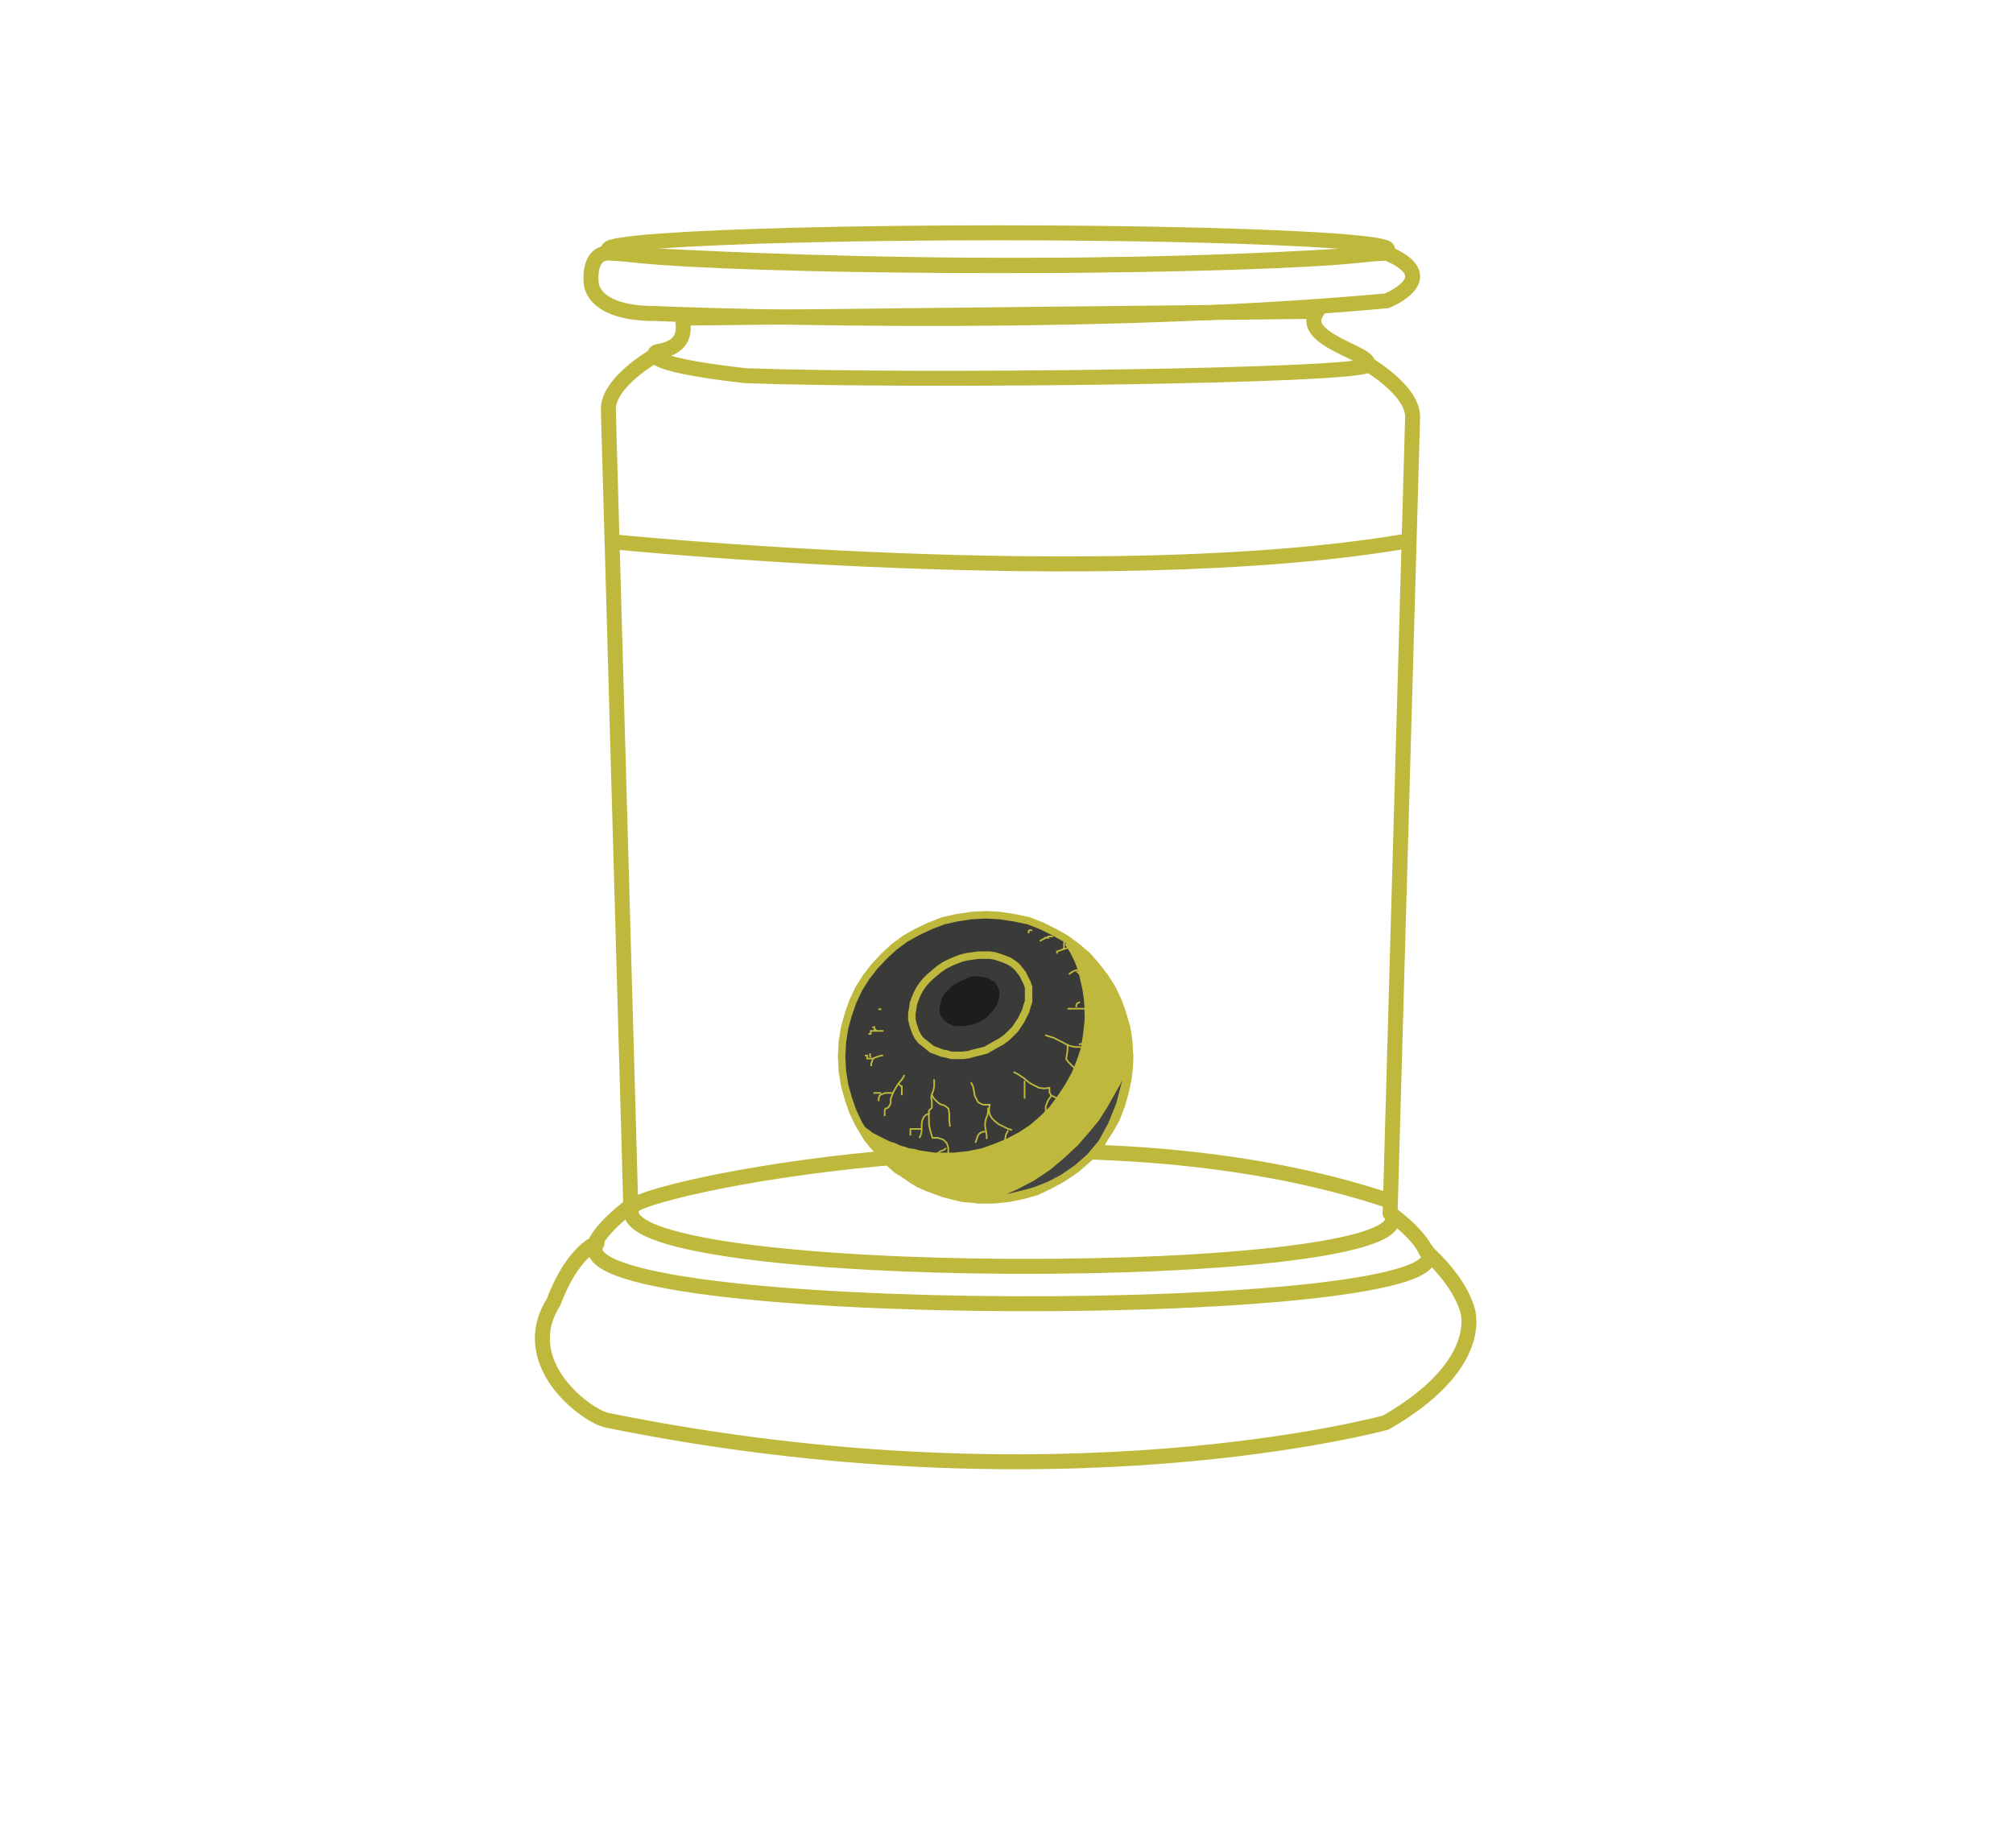 <svg id="Layer_1" data-name="Layer 1" xmlns="http://www.w3.org/2000/svg" viewBox="0 0 195 179"><g id="Layer_2" data-name="Layer 2"><ellipse cx="96.67" cy="24.14" rx="37.74" ry="1.59" style="fill:none;stroke:#beb93c;stroke-miterlimit:10;stroke-width:1.449px"/><path d="M134.33,24.51c5.65,2.39,0,4.63,0,4.63-31.65,2.9-70.84,1.23-70.84,1.23-6.45,0-6.23-3.11-6.23-3.11s-.29-2.75,1.67-2.75C59,24.51,97.46,27.19,134.33,24.51Z" style="fill:none;stroke:#beb93c;stroke-miterlimit:10;stroke-width:1.449px"/><path d="M127.6,30.16c-2,2.75,5.65,4.13,4.85,5.21S89,37,72.18,36.39c-10.94-1.24-8.55-2.32-8.55-2.32,3.48-.51,2.32-3,2.54-3.26Z" style="fill:none;stroke:#beb93c;stroke-linecap:round;stroke-linejoin:round;stroke-width:1.449px"/><path d="M63.34,34.5S58.93,37,58.93,39.65l2.17,77.14s-2.75,2-3.48,3.7c0,0-2.24.94-4,5.65-3.7,5.86,3.11,11,5.21,11.44,43.9,8.91,75.41.22,75.41.22,9.85-5.65,7.9-10.94,7.9-10.94-.87-3-4-5.65-4-5.65-.72-1.74-3.48-3.69-3.48-3.69l2.18-77.15c0-2.61-4.42-5.14-4.42-5.14" style="fill:none;stroke:#beb93c;stroke-linecap:round;stroke-linejoin:round;stroke-width:1.449px"/><path d="M57.84,120.41c-5,7.75,85.76,7.68,80.33.73" style="fill:none;stroke:#beb93c;stroke-linecap:round;stroke-linejoin:round;stroke-width:1.449px"/><path d="M61.32,116.79c2.75-2.1,43.6-10.5,73.37-.43" style="fill:none;stroke:#beb93c;stroke-linecap:round;stroke-linejoin:round;stroke-width:1.449px"/><path d="M61.32,116.79c-4.57,7.75,78.3,7.68,73.37.73" style="fill:none;stroke:#beb93c;stroke-linecap:round;stroke-linejoin:round;stroke-width:1.449px"/><path d="M59.29,52.47s47.66,4.85,76.64,0" style="fill:none;stroke:#beb93c;stroke-linecap:round;stroke-linejoin:round;stroke-width:1.449px"/><polygon points="95.51 116.07 94.06 115.99 92.68 115.78 91.38 115.49 90.07 115.05 88.84 114.4 87.68 113.75 86.6 112.95 85.66 112.08 84.71 111.07 83.92 110.05 83.19 108.89 82.61 107.66 82.18 106.43 81.82 105.13 81.6 103.75 81.53 102.38 81.6 100.93 81.82 99.55 82.18 98.25 82.61 97.02 83.19 95.78 83.92 94.63 84.71 93.61 85.66 92.6 86.6 91.73 87.68 90.93 88.84 90.28 90.07 89.7 91.38 89.19 92.68 88.9 94.06 88.69 95.51 88.61 96.88 88.69 98.26 88.9 99.64 89.19 100.94 89.7 102.1 90.28 103.26 90.93 104.34 91.73 105.36 92.6 106.23 93.61 107.02 94.63 107.75 95.78 108.33 97.02 108.76 98.25 109.13 99.55 109.34 100.93 109.41 102.38 109.34 103.75 109.13 105.13 108.76 106.43 108.33 107.66 107.75 108.89 107.02 110.05 106.23 111.07 105.36 112.08 104.34 112.95 103.26 113.75 102.1 114.4 100.94 115.05 99.64 115.49 98.26 115.78 96.88 115.99 95.51 116.07" style="fill:#3a3a39;stroke:#beb93c;stroke-width:0.724px"/><polygon points="91.02 112.01 92.46 112.01 93.84 111.86 95.22 111.58 96.45 111.14 97.68 110.63 98.91 109.98 100 109.26 101.01 108.39 101.95 107.45 102.75 106.36 103.47 105.27 104.13 104.11 104.63 102.88 105.07 101.58 105.28 100.2 105.43 98.83 105.43 97.81 105.36 96.8 105.21 95.78 105 94.84 104.78 93.9 104.42 92.96 103.98 92.09 103.47 91.29 104.2 91.73 104.85 92.31 105.43 92.89 106.01 93.54 106.59 94.19 107.02 94.84 107.53 95.57 107.89 96.29 108.25 97.09 108.62 97.89 108.83 98.68 109.13 99.55 109.27 100.42 109.34 101.29 109.41 102.16 109.41 103.03 109.27 104.4 108.98 105.78 108.62 107.08 108.11 108.39 107.46 109.55 106.73 110.63 105.86 111.65 104.92 112.59 103.91 113.46 102.82 114.18 101.66 114.83 100.43 115.42 99.13 115.78 97.75 116.07 96.38 116.21 95 116.21 94.06 116.14 93.19 116.07 92.32 115.85 91.45 115.63 90.65 115.34 89.86 115.05 89.06 114.69 88.33 114.26 87.61 113.75 86.89 113.31 86.23 112.73 85.66 112.16 85.08 111.5 84.5 110.85 83.99 110.2 83.55 109.47 83.99 109.76 84.35 110.05 84.79 110.27 85.22 110.49 85.66 110.71 86.09 110.92 86.6 111.07 87.03 111.29 87.54 111.43 87.97 111.58 88.48 111.65 88.99 111.79 89.49 111.86 90 111.94 90.51 112.01 91.02 112.01" style="fill:#beb93c;stroke:#beb93c;stroke-width:0.724px"/><polygon points="94.49 116.21 94.64 116.21 95.14 116.21 95.8 116.21 96.74 116.14 97.75 115.99 98.98 115.7 100.29 115.34 101.59 114.83 102.97 114.11 104.34 113.17 105.58 112.08 106.73 110.71 107.68 108.97 108.47 107.01 109.05 104.77 109.41 102.09 109.34 102.23 109.2 102.59 108.98 103.17 108.62 103.97 108.18 104.91 107.6 105.92 106.95 107.08 106.16 108.32 105.21 109.47 104.13 110.71 102.89 111.86 101.52 113.02 100 114.04 98.33 114.91 96.52 115.7 94.49 116.21" style="fill:#434343;stroke:#beb93c;stroke-linecap:round;stroke-width:0.724px"/><polygon points="96.59 102.45 95.94 102.81 95.22 103.03 94.49 103.25 93.84 103.32 93.12 103.39 92.46 103.39 91.81 103.39 91.16 103.32 90.58 103.1 90 102.95 89.42 102.67 88.99 102.38 88.48 102.01 88.12 101.65 87.76 101.14 87.47 100.64 87.25 100.13 87.1 99.55 87.03 98.97 87.03 98.39 87.03 97.81 87.18 97.23 87.39 96.65 87.61 96.07 87.9 95.49 88.33 94.99 88.7 94.48 89.2 93.97 89.71 93.47 90.29 93.03 90.94 92.67 91.59 92.31 92.25 91.94 92.97 91.73 93.62 91.51 94.35 91.36 95.07 91.29 95.72 91.29 96.38 91.36 97.03 91.44 97.61 91.58 98.19 91.8 98.77 92.09 99.2 92.38 99.64 92.74 100.07 93.18 100.43 93.61 100.72 94.12 100.94 94.63 101.08 95.2 101.16 95.78 101.16 96.36 101.08 96.94 100.94 97.52 100.79 98.1 100.5 98.68 100.22 99.26 99.85 99.77 99.42 100.35 98.98 100.78 98.48 101.29 97.9 101.72 97.25 102.09 96.59 102.45" style="fill:#3a3a39"/><polygon points="96.01 101.43 95.51 101.72 94.93 101.87 94.35 102.01 93.84 102.16 93.26 102.23 92.68 102.23 92.17 102.23 91.67 102.09 91.23 102.01 90.73 101.8 90.29 101.65 89.93 101.36 89.57 101.07 89.2 100.78 88.92 100.42 88.7 99.98 88.55 99.55 88.41 99.12 88.33 98.68 88.33 98.17 88.41 97.74 88.48 97.23 88.63 96.8 88.84 96.29 89.06 95.86 89.35 95.42 89.71 94.99 90.07 94.63 90.51 94.26 90.94 93.9 91.45 93.54 92.03 93.25 92.54 93.03 93.12 92.81 93.69 92.67 94.2 92.6 94.78 92.52 95.29 92.52 95.87 92.52 96.38 92.6 96.81 92.74 97.25 92.89 97.75 93.1 98.11 93.32 98.48 93.61 98.77 93.97 99.06 94.33 99.27 94.77 99.49 95.2 99.64 95.64 99.64 96.07 99.64 96.51 99.64 97.02 99.49 97.45 99.35 97.96 99.13 98.39 98.91 98.83 98.62 99.26 98.33 99.7 97.9 100.13 97.53 100.49 97.03 100.86 96.52 101.14 96.01 101.43" style="fill:#3a3a39;stroke:#beb93c;stroke-width:0.724px"/><polygon points="92.9 95.13 93.48 94.84 93.98 94.63 94.56 94.55 95.07 94.63 95.58 94.7 96.01 94.92 96.38 95.13 96.59 95.49 96.81 95.93 96.81 96.36 96.74 96.87 96.59 97.31 96.3 97.74 95.94 98.17 95.51 98.61 94.93 98.97 94.42 99.19 93.84 99.33 93.26 99.41 92.68 99.41 92.25 99.33 91.81 99.12 91.45 98.83 91.16 98.46 91.02 98.1 91.02 97.67 91.09 97.16 91.23 96.73 91.52 96.22 91.89 95.86 92.32 95.42 92.9 95.13" style="fill:#1d1d1c"/><path d="M94.06,104.84l.21.43.08.44.07.43.22.44.07.14.07.07.15.08.14.07.15.07h.65l-.07.51.07.43.22.37.29.29.36.29.43.21.44.22.43.14m-2.32-2.17v.36l-.07.37-.14.36-.08.36v.36l.08.44.07.43v.36m-.15-.72h-.21l-.15.07-.14.07-.15.15-.07.14-.07.22-.08.22-.07.22m-4-6.16v.72l-.08.37-.14.36-.07.29.07.36v.65l-.07.07-.08.08-.07.07-.07.07v.73L90,109l.15.65.21.65m-.29-2.46-.36.14-.22.22-.14.29-.07.36v.73l-.08.36-.14.29m.29-.87H88.19V110m2.1-3.91.07.15.08.14.14.14.15.15.14.14.22.15.22.07.21.07.36.29.08.51v.65l.07.58m-4.42-5-.14.29-.22.29L87,105l-.22.37-.21.36-.15.36-.14.36v.44l-.08.14-.07.15-.14.14-.22.07-.07.15v.58m.87-2.25h-.8l-.22.08-.21.07-.15.14-.07.22v.29m.22-.8h-.73m2.46-.79h.08l.07.07.07.07h.07v.87m-1.81-3.84h-.21l-.22.07-.22.08-.22.07-.14.14-.07.22-.08.22v.22m.29-.73H84v-.29h-.22m1.81-2.39H84.35v.29h-.22m.87-.29h-.07l-.07-.07-.07-.07h-.08v-.22H84.5m-.15,2.9-.07-.08v-.21h-.07m1.16-4.35h-.29m13.11,6.08.43.22.44.29.36.29.36.29.43.22.44.22.51.07.5-.07v.43l.08.15.07.14.14.07.15.08.14.07.22.07.15.07.21.07.22.08.14.21.08.29v.37m-1.38-1.38-.36.51-.22.58v.58l.22.58.14.14.22.22.22.22.14.28m-.58-.57v1.44m-4-.58-.22.44-.07.43.07.51.07.51m-7.09-1.16h.43l.22.07.22.07.14.08.14.14.15.15.07.21.07.22V112m-.21-.8-.15.15-.14.07-.22.07-.22.15-.14.14-.15.15-.07.21v.22m8.69-7.68v1.74m2-6.15.43.14.44.14.43.22.44.22.36.22.43.14.44.07h.43l.22.08.07.21.08.29.21.15h1.52l.22.07.22.07.14.15.22.14.22.08m-4.35-1.53v.51l-.07.51-.07.43.21.29.22.22.22.22.14.14.22.07.22.15.22.14.21.15.22.14.22.15.14.14.15.15.14.22m-1.52-1.31v1l.07.29.08.07h.29m1.44-2.61v.44l.08.21.07.22.07.15.15.14.21.14.22.08m-2.46-2.39.22-.08h.36l.14-.07h.15l.22-.07.21-.07.22-.08h.72m-3.33-3.11H108m-1.89-.22v-.21l.08-.22.07-.15.14-.14.22-.15.15-.14.21-.15.15-.21m-2,1.59v.36l.07.29.15.29.22.22.21.07h1.38l.29.07.22.15m-3.41-1.59v-.22l.07-.15.15-.07.14-.07m-1.08-2.68.29-.22.29-.14.29-.08.36-.07h1.08l.37-.07M105,93.76l.07-.22.14-.22.22-.07.22-.07m-3.26-.8v-.22h0l.22-.07.21-.07.22-.08.22-.07.21-.07.22-.07.15-.07.14-.15m-3.26-.36.15-.07L101,91l.15-.07.14-.07.15-.07.14-.08H102M103,92l.07-.22v-.43l.07-.22m-2-.29h.5m-2-.44v-.21l.07-.08H100m4.27,4,.15.07.07.07.07.08.07.07.08.07.07.07h.29m1.52,2.1h.72m-4,10.43H105v.22m-7.47,3.12h1l.14.07.15.07.14.15" style="fill:none;stroke:#beb93c;stroke-width:0.156px"/></g></svg>